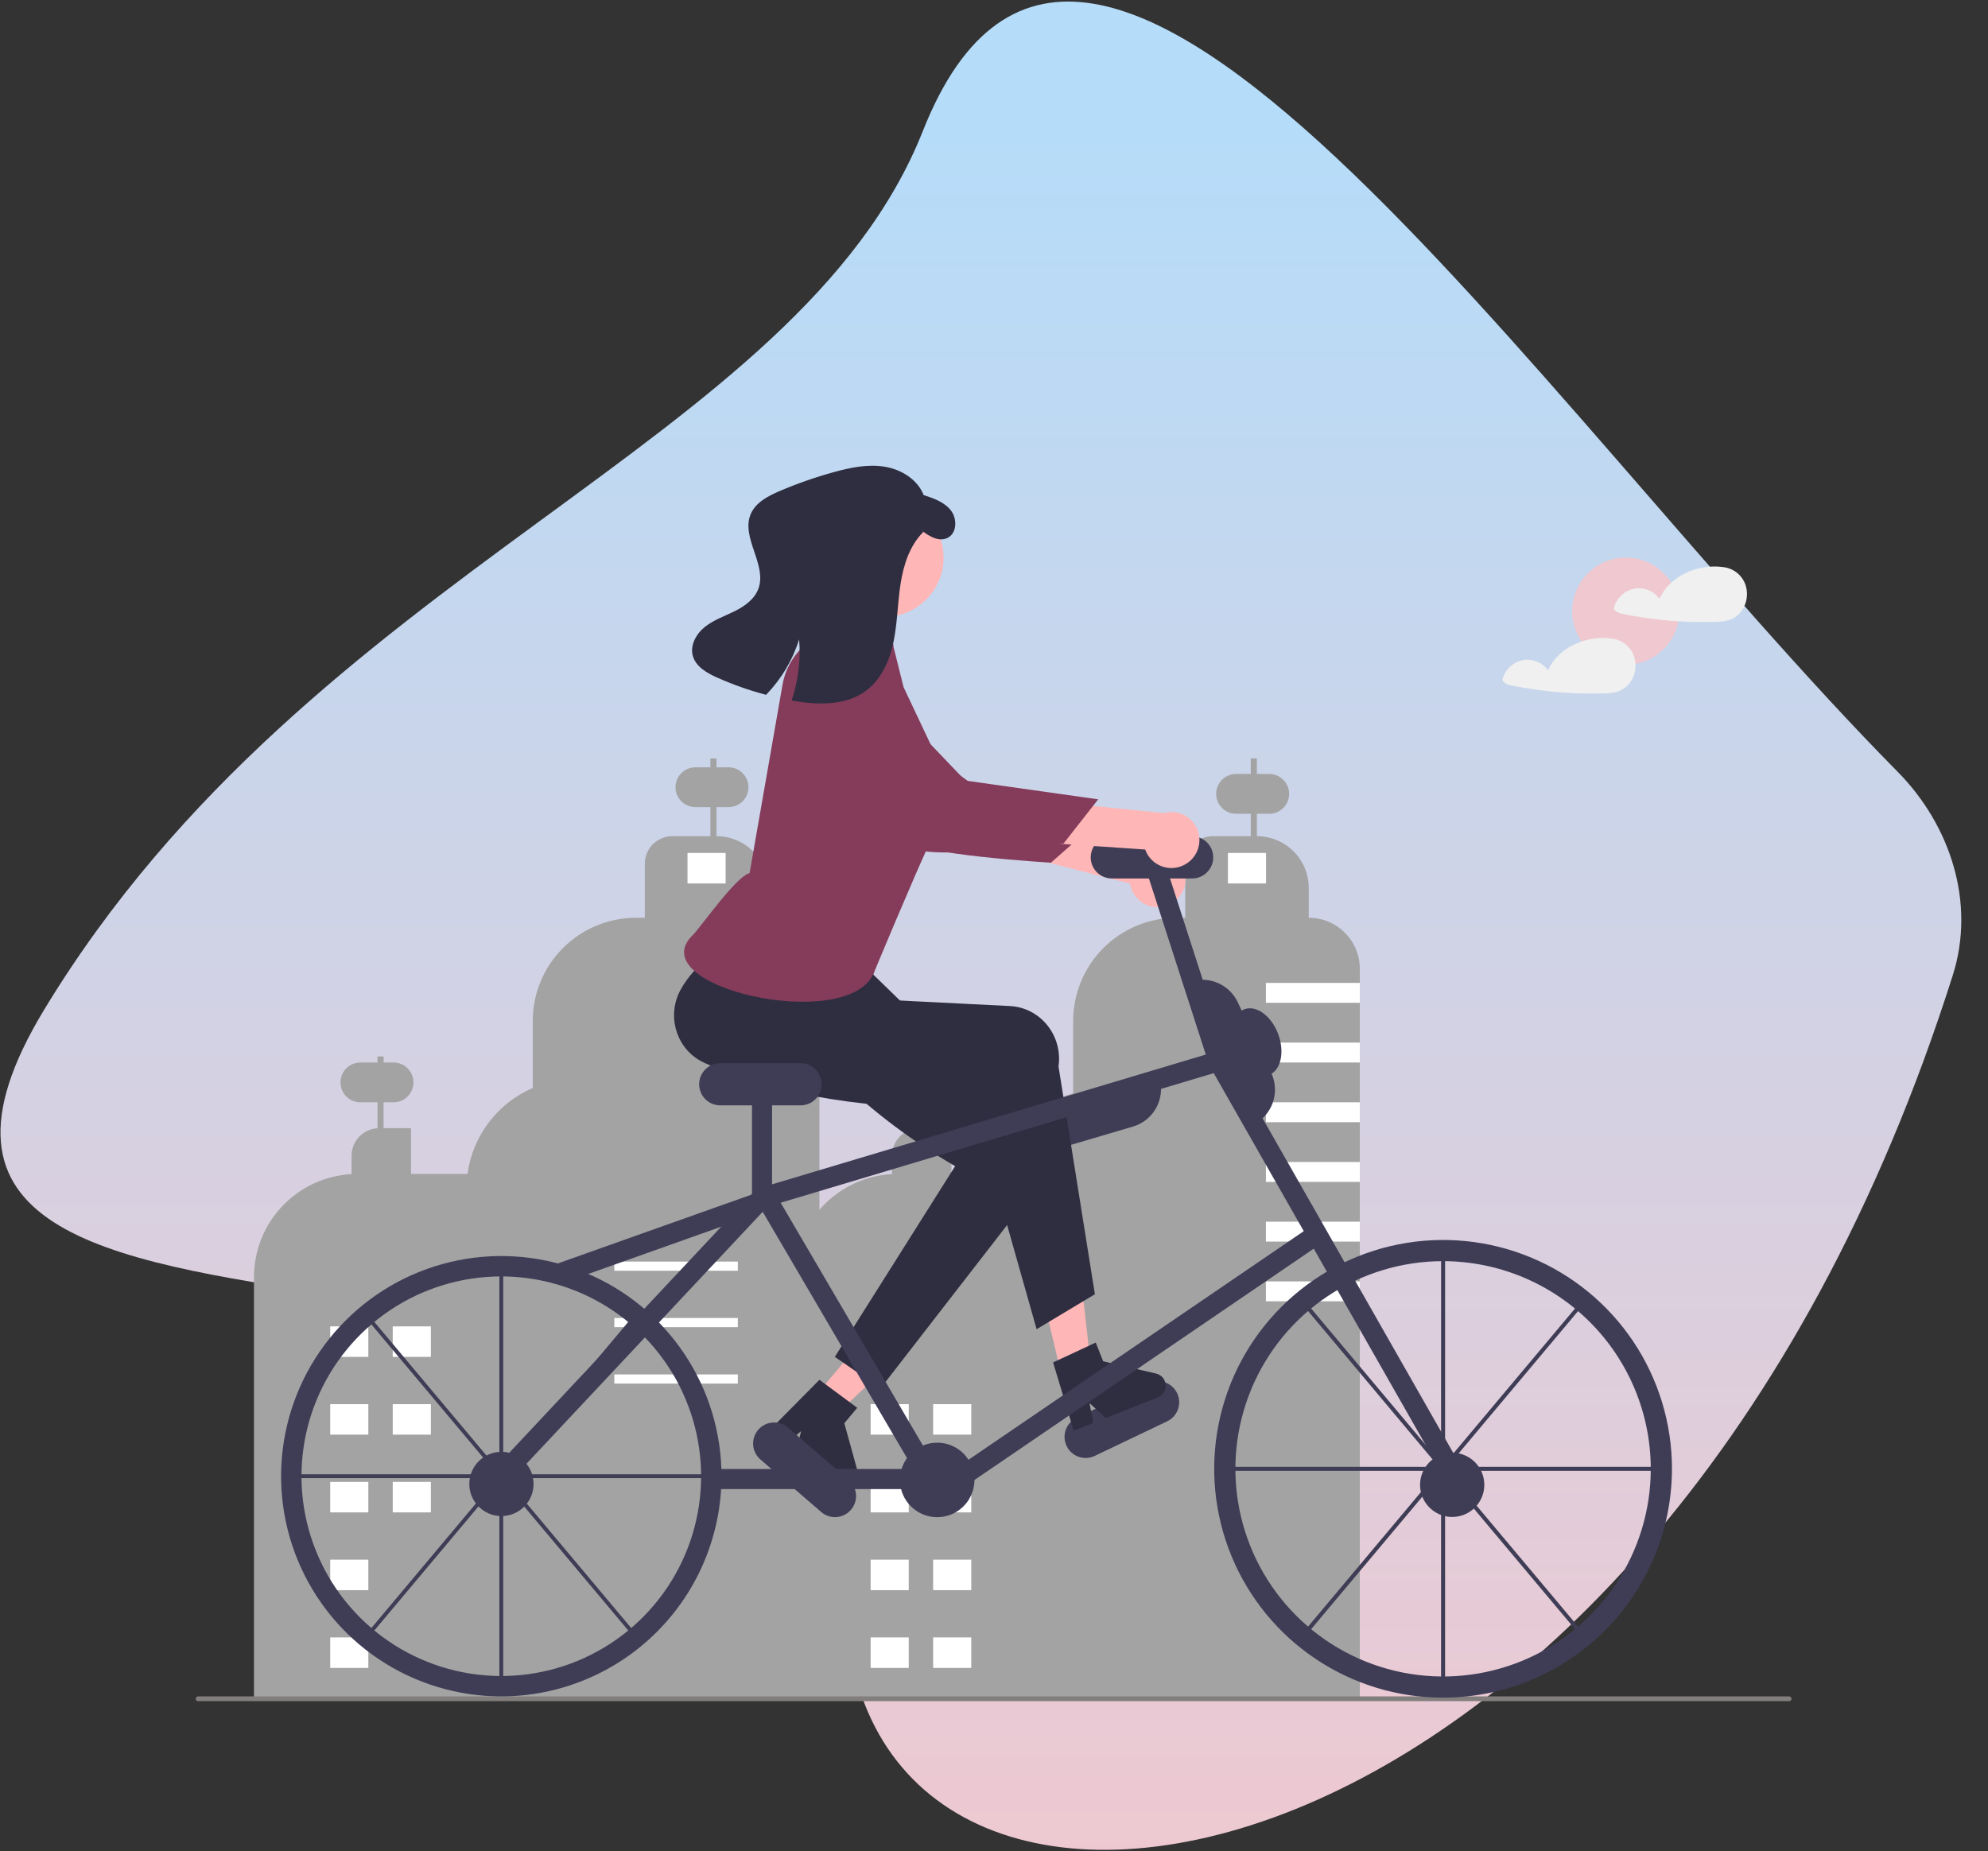 <svg width="990" height="922" viewBox="0 0 990 922" fill="none" xmlns="http://www.w3.org/2000/svg">
<rect x="0" y="0" width="990" height="922" fill="#333333" stroke="none"/>
<g id="woman-on-bike">
<g id="background">
<path id="Ellipse 2" d="M944.98 384.347C971.422 411.124 983.857 449.78 972.487 485.653C823.816 954.715 431.955 1018.3 421.421 803.415C409.591 562.089 -111.393 722.699 22.104 502.686C155.6 282.672 397.306 222.463 459.587 65.203C541.683 -142.094 764.26 201.341 944.98 384.347Z" fill="url(#paint0_linear_9_361)"/>
</g>
<g id="buildings">
<path id="Vector" d="M669.721 464.541C667.363 462.174 664.559 460.297 661.472 459.019C658.384 457.74 655.074 457.085 651.733 457.091V442.275C651.735 438.884 651.069 435.525 649.772 432.392C648.476 429.259 646.574 426.412 644.176 424.014C641.778 421.616 638.931 419.714 635.798 418.418C632.664 417.121 629.306 416.455 625.915 416.457V405.29H632.06C634.688 405.29 637.209 404.246 639.068 402.388C640.927 400.529 641.971 398.008 641.971 395.38C641.971 392.751 640.927 390.23 639.068 388.372C637.209 386.513 634.688 385.469 632.06 385.469H625.915V377.722H622.876V385.469H615.542C612.913 385.469 610.392 386.513 608.534 388.372C606.675 390.23 605.631 392.751 605.631 395.38C605.631 398.008 606.675 400.529 608.534 402.388C610.392 404.246 612.913 405.29 615.542 405.29H622.876V416.457H603.946C602.145 416.457 600.363 416.811 598.699 417.5C597.035 418.189 595.524 419.199 594.251 420.472C592.978 421.745 591.968 423.256 591.279 424.92C590.59 426.583 590.236 428.366 590.236 430.167V457.091H585.859C579.104 457.091 572.415 458.421 566.174 461.006C559.933 463.591 554.262 467.379 549.486 472.156C544.709 476.933 540.92 482.603 538.336 488.844C535.751 495.085 534.421 501.774 534.421 508.529V544.512C525.074 547.205 516.616 552.348 509.923 559.407C503.231 566.467 498.546 575.186 496.355 584.664H473.808V561.882H460.139V552.302H468.53C471.159 552.302 473.679 551.258 475.538 549.399C477.397 547.541 478.441 545.02 478.441 542.391C478.441 539.763 477.397 537.242 475.538 535.383C473.679 533.524 471.159 532.48 468.53 532.48H460.139V526.191H457.102V532.48H452.012C449.383 532.48 446.863 533.524 445.004 535.383C443.145 537.242 442.101 539.763 442.101 542.391C442.101 545.02 443.145 547.541 445.004 549.399C446.863 551.258 449.383 552.302 452.012 552.302H457.102V561.923C453.612 562.125 450.331 563.654 447.931 566.196C445.531 568.737 444.194 572.1 444.192 575.596V584.746C431.061 585.473 418.707 591.201 409.668 600.753C400.629 610.306 395.591 622.957 395.591 636.109V846.654H534.421V846.656H677.171V482.529C677.177 479.188 676.523 475.878 675.244 472.791C673.965 469.703 672.088 466.9 669.721 464.541V464.541Z" fill="#A3A3A3"/>
<path id="Vector_2" d="M382.621 457.086V442.278C382.621 438.887 381.953 435.53 380.656 432.397C379.358 429.265 377.456 426.419 375.059 424.021C372.661 421.623 369.815 419.722 366.682 418.424C363.55 417.127 360.192 416.459 356.802 416.459V416.459V401.987H362.814C365.442 401.987 367.963 400.943 369.822 399.084C371.68 397.225 372.725 394.704 372.725 392.076C372.725 389.447 371.68 386.927 369.822 385.068C367.963 383.209 365.442 382.165 362.814 382.165H356.802V377.73H353.764V382.165H346.296C343.667 382.165 341.146 383.209 339.288 385.068C337.429 386.927 336.385 389.447 336.385 392.076C336.385 394.704 337.429 397.225 339.288 399.084C341.146 400.943 343.667 401.987 346.296 401.987H353.764V416.459H334.824C333.023 416.459 331.24 416.813 329.576 417.503C327.912 418.192 326.401 419.202 325.127 420.475C323.854 421.749 322.843 423.261 322.154 424.925C321.465 426.588 321.11 428.372 321.11 430.173V457.086H316.739C303.096 457.086 290.01 462.506 280.363 472.154C270.715 481.802 265.295 494.887 265.295 508.53V541.863C256.649 545.588 249.113 551.488 243.422 558.988C237.732 566.489 234.079 575.334 232.819 584.664H204.69V561.882H191.021V548.999H195.98C198.609 548.999 201.13 547.954 202.988 546.096C204.847 544.237 205.891 541.716 205.891 539.088C205.891 536.459 204.847 533.938 202.988 532.08C201.13 530.221 198.609 529.177 195.98 529.177H191.021V526.191H187.983V529.177H179.462C176.834 529.177 174.313 530.221 172.454 532.08C170.596 533.938 169.551 536.459 169.551 539.088C169.551 541.716 170.596 544.237 172.454 546.096C174.313 547.954 176.834 548.999 179.462 548.999H187.983V561.923C184.494 562.125 181.213 563.654 178.813 566.196C176.413 568.737 175.075 572.1 175.074 575.596V584.746C161.943 585.473 149.588 591.201 140.55 600.753C131.511 610.306 126.473 622.957 126.473 636.109V846.654H408.061V482.526C408.061 479.185 407.403 475.877 406.124 472.79C404.846 469.704 402.972 466.899 400.61 464.537C398.247 462.175 395.443 460.301 392.356 459.023C389.27 457.744 385.962 457.086 382.621 457.086V457.086Z" fill="#A3A3A3"/>
<path id="Vector_3" d="M892.132 846.078C892.132 846.234 892.102 846.389 892.042 846.534C891.983 846.678 891.895 846.81 891.784 846.92C891.674 847.031 891.542 847.119 891.398 847.178C891.253 847.238 891.098 847.268 890.942 847.268H98.652C98.336 847.268 98.034 847.142 97.811 846.919C97.587 846.696 97.462 846.393 97.462 846.078C97.462 845.762 97.587 845.46 97.811 845.236C98.034 845.013 98.336 844.888 98.652 844.888H890.942C891.098 844.887 891.253 844.918 891.398 844.977C891.542 845.037 891.674 845.125 891.784 845.235C891.895 845.346 891.983 845.477 892.042 845.622C892.102 845.766 892.132 845.921 892.132 846.078V846.078Z" fill="#837E7E"/>
<path id="Vector_4" d="M195.577 675.791H214.562V660.603H195.577V675.791Z" fill="white"/>
<path id="Vector_5" d="M164.442 675.791H183.427V660.603H164.442V675.791Z" fill="white"/>
<path id="Vector_6" d="M195.577 714.52H214.562V699.332H195.577V714.52Z" fill="white"/>
<path id="Vector_7" d="M164.442 714.52H183.427V699.332H164.442V714.52Z" fill="white"/>
<path id="Vector_8" d="M195.577 753.249H214.562V738.061H195.577V753.249Z" fill="white"/>
<path id="Vector_9" d="M164.442 753.249H183.427V738.061H164.442V753.249Z" fill="white"/>
<path id="Vector_10" d="M164.442 791.978H183.427V776.79H164.442V791.978Z" fill="white"/>
<path id="Vector_11" d="M164.442 830.707H183.427V815.519H164.442V830.707Z" fill="white"/>
<path id="Vector_12" d="M305.922 632.885H367.433V628.329H305.922V632.885Z" fill="white"/>
<path id="Vector_13" d="M305.922 660.983H367.433V656.427H305.922V660.983Z" fill="white"/>
<path id="Vector_14" d="M305.922 689.081H367.433V684.524H305.922V689.081Z" fill="white"/>
<path id="Vector_15" d="M342.373 440H361.358V424.812H342.373V440Z" fill="white"/>
<path id="Vector_16" d="M464.695 714.52H483.68V699.332H464.695V714.52Z" fill="white"/>
<path id="Vector_17" d="M433.56 714.52H452.545V699.332H433.56V714.52Z" fill="white"/>
<path id="Vector_18" d="M464.695 753.249H483.68V738.061H464.695V753.249Z" fill="white"/>
<path id="Vector_19" d="M433.56 753.249H452.545V738.061H433.56V753.249Z" fill="white"/>
<path id="Vector_20" d="M464.695 791.978H483.68V776.79H464.695V791.978Z" fill="white"/>
<path id="Vector_21" d="M433.56 791.978H452.545V776.79H433.56V791.978Z" fill="white"/>
<path id="Vector_22" d="M464.695 830.707H483.68V815.519H464.695V830.707Z" fill="white"/>
<path id="Vector_23" d="M433.56 830.707H452.545V815.519H433.56V830.707Z" fill="white"/>
<path id="Vector_24" d="M611.491 440H630.476V424.812H611.491V440Z" fill="white"/>
<path id="Vector_25" d="M677.171 489.533H630.408V499.444H677.171V489.533Z" fill="white"/>
<path id="Vector_26" d="M677.171 519.266H630.408V529.177H677.171V519.266Z" fill="white"/>
<path id="Vector_27" d="M677.171 548.999H630.408V558.909H677.171V548.999Z" fill="white"/>
<path id="Vector_28" d="M677.171 578.731H630.408V588.642H677.171V578.731Z" fill="white"/>
<path id="Vector_29" d="M677.171 608.464H630.408V618.375H677.171V608.464Z" fill="white"/>
<path id="Vector_30" d="M677.171 638.197H630.408V648.107H677.171V638.197Z" fill="white"/>
</g>
<g id="right-wheel">
<path id="Vector_31" d="M718.639 845.524C696.096 845.524 674.059 838.839 655.315 826.315C636.571 813.79 621.962 795.989 613.335 775.162C604.709 754.335 602.451 731.418 606.849 709.308C611.247 687.198 622.103 666.889 638.043 650.948C653.983 635.008 674.293 624.152 696.403 619.754C718.512 615.357 741.43 617.614 762.257 626.241C783.084 634.867 800.885 649.476 813.41 668.22C825.934 686.964 832.619 709.001 832.619 731.544C832.584 761.763 820.565 790.734 799.197 812.102C777.829 833.47 748.858 845.49 718.639 845.524ZM718.639 628.118C698.183 628.118 678.187 634.184 661.178 645.548C644.17 656.913 630.914 673.066 623.086 691.965C615.258 710.863 613.209 731.659 617.2 751.722C621.191 771.784 631.041 790.213 645.506 804.677C659.97 819.142 678.399 828.992 698.461 832.983C718.524 836.974 739.32 834.925 758.218 827.097C777.117 819.269 793.27 806.013 804.634 789.004C815.999 771.996 822.065 752 822.065 731.544C822.034 704.123 811.127 677.835 791.738 658.445C772.348 639.056 746.06 628.149 718.639 628.118V628.118Z" fill="#3F3D56"/>
<path id="Vector_32" d="M825.503 730.544H611.774V732.544H825.503V730.544Z" fill="#3F3D56"/>
<path id="Vector_33" d="M717.639 624.68V838.408H719.639V624.68H717.639Z" fill="#3F3D56"/>
<path id="Vector_34" d="M786.564 649.038L649.182 812.764L650.714 814.05L788.096 650.324L786.564 649.038Z" fill="#3F3D56"/>
<path id="Vector_35" d="M786.564 814.05L649.182 650.324L650.714 649.038L788.096 812.764L786.564 814.05Z" fill="#3F3D56"/>
</g>
<g id="left-wheel">
<path id="Vector_36" d="M249.639 844.888C227.95 844.888 206.748 838.456 188.714 826.407C170.68 814.357 156.625 797.23 148.325 777.192C140.025 757.154 137.853 735.105 142.084 713.832C146.316 692.56 156.76 673.02 172.096 657.684C187.433 642.347 206.973 631.903 228.245 627.672C249.517 623.44 271.567 625.612 291.605 633.912C311.643 642.212 328.769 656.268 340.819 674.301C352.869 692.335 359.301 713.537 359.301 735.226C359.268 764.3 347.704 792.174 327.145 812.732C306.587 833.291 278.713 844.855 249.639 844.888ZM249.639 635.718C229.958 635.718 210.719 641.554 194.355 652.488C177.991 663.422 165.237 678.963 157.706 697.146C150.174 715.329 148.203 735.337 152.043 754.639C155.883 773.942 165.36 791.672 179.276 805.589C193.193 819.505 210.923 828.983 230.226 832.822C249.528 836.662 269.536 834.691 287.719 827.159C305.902 819.628 321.443 806.874 332.377 790.51C343.311 774.146 349.147 754.907 349.147 735.226C349.117 708.844 338.623 683.551 319.969 664.896C301.314 646.242 276.021 635.748 249.639 635.718V635.718Z" fill="#3F3D56"/>
<path id="Vector_37" d="M352.455 734.264H146.823V736.188H352.455V734.264Z" fill="#3F3D56"/>
<path id="Vector_38" d="M248.677 632.41V838.042H250.601V632.41H248.677Z" fill="#3F3D56"/>
<path id="Vector_39" d="M314.991 655.846L182.813 813.369L184.287 814.606L316.465 657.083L314.991 655.846Z" fill="#3F3D56"/>
<path id="Vector_40" d="M314.991 814.606L182.813 657.083L184.287 655.846L316.465 813.369L314.991 814.606Z" fill="#3F3D56"/>
</g>
<g id="clouds">
<path id="Vector_41" d="M809.618 331.084C824.364 331.084 836.319 319.13 836.319 304.383C836.319 289.637 824.364 277.682 809.618 277.682C794.872 277.682 782.917 289.637 782.917 304.383C782.917 319.13 794.872 331.084 809.618 331.084Z" fill="#EFC8D0"/>
<path id="Vector_42" d="M869.38 291.742C868.625 289.272 867.165 287.077 865.179 285.426C863.193 283.775 860.767 282.741 858.201 282.451C858.143 282.443 858.088 282.453 858.03 282.45C857.956 282.427 857.88 282.409 857.802 282.397C845.592 280.819 831.497 286.659 826.408 298.235C825.166 296.542 823.531 295.177 821.643 294.257C819.756 293.337 817.673 292.891 815.574 292.956C812.868 293.137 810.284 294.146 808.172 295.848C806.061 297.55 804.525 299.862 803.774 302.468C803.694 302.787 803.718 303.123 803.842 303.427C803.966 303.732 804.183 303.989 804.463 304.162C805.27 304.845 806.225 305.33 807.253 305.578C809.47 306.047 811.696 306.478 813.929 306.869C818.287 307.631 822.668 308.248 827.071 308.718C836.01 309.676 845.004 310.016 853.989 309.736C856.982 309.643 859.868 309.543 862.61 308.222C864.605 307.237 866.309 305.75 867.555 303.907C868.729 302.135 869.501 300.128 869.817 298.027C870.132 295.925 869.983 293.78 869.38 291.742V291.742Z" fill="#F0F0F0"/>
<path id="Vector_43" d="M813.885 327.342C813.13 324.873 811.669 322.678 809.683 321.027C807.697 319.376 805.272 318.342 802.706 318.052C802.647 318.044 802.592 318.054 802.535 318.051C802.46 318.028 802.384 318.01 802.307 317.998C790.096 316.42 776.001 322.26 770.912 333.836C769.67 332.143 768.035 330.778 766.148 329.858C764.26 328.938 762.177 328.492 760.079 328.557C757.373 328.738 754.788 329.747 752.676 331.449C750.565 333.151 749.029 335.463 748.278 338.069C748.198 338.388 748.222 338.724 748.346 339.028C748.47 339.333 748.688 339.59 748.968 339.763C749.774 340.446 750.73 340.931 751.757 341.179C753.975 341.648 756.2 342.079 758.434 342.47C762.791 343.232 767.172 343.849 771.576 344.319C780.514 345.277 789.508 345.617 798.494 345.337C801.486 345.244 804.372 345.144 807.114 343.823C809.109 342.838 810.813 341.351 812.06 339.508C813.234 337.736 814.006 335.729 814.321 333.627C814.636 331.526 814.487 329.38 813.885 327.342V327.342Z" fill="#F0F0F0"/>
</g>
<g id="woman-bike">
<path id="Vector_44" d="M406.704 694.532L417.448 703.523L458.012 665.437L442.155 652.168L406.704 694.532Z" fill="#FFB6B6"/>
<path id="Vector_45" d="M438.49 691.491L415.737 675.786L475.645 580.805C432.225 555.567 402.365 524.78 378 490.962C369.72 479.549 364.673 466.267 376.224 457.705C376.764 457.304 377.318 456.925 377.887 456.567C391.059 448.359 386.783 460.66 404.838 454.619L421.152 472.022L456.399 506.318L516.521 544.696C528.611 552.414 531.966 568.648 524.014 580.956C523.594 581.606 523.147 582.237 522.672 582.85L438.49 691.491Z" fill="#2F2E41"/>
<path id="Vector_46" d="M408.065 687.209L426.903 701.153L420.47 708.84L427.669 734.897C428.024 736.183 427.959 737.55 427.483 738.798C427.007 740.045 426.145 741.108 425.022 741.83C423.899 742.553 422.575 742.897 421.242 742.814C419.91 742.73 418.639 742.223 417.615 741.366L396.254 723.49L398.936 712.805L391.135 719.206L383.081 712.466L408.065 687.209Z" fill="#2F2E41"/>
<g id="Group 1">
<path id="Vector_47" d="M408.947 753.042L378.671 726.9C376.564 725.08 375.267 722.498 375.064 719.721C374.861 716.944 375.769 714.201 377.589 712.093C379.408 709.986 381.99 708.688 384.767 708.484C387.543 708.28 390.287 709.187 392.395 711.006L422.671 737.147C423.715 738.048 424.572 739.146 425.192 740.378C425.812 741.61 426.183 742.952 426.284 744.328C426.385 745.703 426.214 747.085 425.781 748.395C425.348 749.704 424.661 750.915 423.759 751.959C422.858 753.003 421.76 753.859 420.527 754.479C419.295 755.098 417.953 755.469 416.577 755.569C415.202 755.67 413.82 755.498 412.511 755.065C411.201 754.631 409.99 753.944 408.947 753.042V753.042Z" fill="#3F3D56"/>
</g>
<path id="Vector_48" d="M580.932 451.024C579.018 451.684 576.984 451.917 574.971 451.705C572.958 451.494 571.016 450.843 569.281 449.8C567.547 448.757 566.062 447.346 564.932 445.667C563.802 443.988 563.054 442.082 562.74 440.082L454.586 412.232L472.224 393.725L575.235 423.973C578.629 423.668 582.017 424.62 584.756 426.646C587.496 428.673 589.397 431.634 590.099 434.968C590.801 438.303 590.256 441.779 588.566 444.738C586.876 447.697 584.16 449.934 580.932 451.024H580.932Z" fill="#FFB6B6"/>
<path id="Vector_49" d="M416.63 321.716C416.63 321.716 399.044 323.754 399.36 344.019C399.676 364.285 442.785 410.449 449.51 418.098C456.236 425.747 523.354 429.655 523.354 429.655L544.321 411.219L482.153 390.273L416.63 321.716Z" fill="#843C5A"/>
<path id="Vector_50" d="M380.958 416.834L376.991 435.442C376.991 435.442 369.77 450.929 371.172 455.067C372.56 459.182 435.054 481.552 435.054 481.552C435.054 481.552 440.409 453.649 449.343 434.827L380.958 416.834Z" fill="#FFB6B6"/>
<path id="Vector_51" d="M581.244 707.876L545.151 725.12C542.639 726.32 539.752 726.473 537.126 725.545C534.501 724.618 532.351 722.685 531.151 720.172C529.95 717.659 529.797 714.772 530.725 712.147C531.653 709.521 533.586 707.372 536.099 706.171L572.191 688.928C574.704 687.727 577.59 687.574 580.216 688.502C582.842 689.43 584.991 691.363 586.192 693.876C587.392 696.388 587.545 699.275 586.617 701.901C585.689 704.526 583.757 706.676 581.244 707.876V707.876Z" fill="#3F3D56"/>
<path id="Vector_52" d="M723.171 755.524C732.008 755.524 739.171 748.36 739.171 739.524C739.171 730.687 732.008 723.524 723.171 723.524C714.335 723.524 707.171 730.687 707.171 739.524C707.171 748.36 714.335 755.524 723.171 755.524Z" fill="#3F3D56"/>
<path id="Vector_53" d="M249.71 755.077C258.547 755.077 265.71 747.914 265.71 739.077C265.71 730.241 258.547 723.077 249.71 723.077C240.874 723.077 233.71 730.241 233.71 739.077C233.71 747.914 240.874 755.077 249.71 755.077Z" fill="#3F3D56"/>
<path id="Vector_54" d="M466.71 755.63C476.957 755.63 485.264 747.324 485.264 737.077C485.264 726.83 476.957 718.524 466.71 718.524C456.464 718.524 448.157 726.83 448.157 737.077C448.157 747.324 456.464 755.63 466.71 755.63Z" fill="#3F3D56"/>
<path id="Vector_55" d="M450.954 731.635H352.681V741.635H450.954V731.635Z" fill="#3F3D56"/>
<path id="Vector_56" d="M445.27 306.832C461.369 304.095 472.201 288.826 469.464 272.727C466.727 256.628 451.457 245.796 435.358 248.533C419.259 251.27 408.428 266.539 411.165 282.638C413.901 298.737 429.171 309.569 445.27 306.832Z" fill="#FFB6B6"/>
<path id="Vector_57" d="M521.253 572.94C517.049 572.929 512.96 571.561 509.595 569.04C506.231 566.52 503.769 562.981 502.577 558.949L502.435 558.469L577.247 536.396L577.388 536.875C578.113 539.331 578.347 541.906 578.077 544.453C577.806 546.999 577.037 549.467 575.813 551.717C574.588 553.966 572.933 555.952 570.941 557.561C568.949 559.171 566.66 560.372 564.204 561.096L526.798 572.133C524.998 572.666 523.13 572.938 521.253 572.94V572.94Z" fill="#3F3D56"/>
<path id="Vector_58" d="M530.868 694.421L544.481 691.063L538.188 635.766L518.096 640.724L530.868 694.421Z" fill="#FFB6B6"/>
<path id="Vector_59" d="M524.421 678.553L545.666 668.655L549.35 677.977L575.683 684.087C576.984 684.389 578.154 685.098 579.023 686.112C579.891 687.126 580.414 688.391 580.513 689.722C580.612 691.054 580.282 692.382 579.573 693.513C578.864 694.644 577.811 695.519 576.57 696.01L550.666 706.248L542.556 698.792L544.458 708.702L534.691 712.562L524.421 678.553Z" fill="#2F2E41"/>
<path id="Vector_60" d="M545.244 644.594L516.218 662.001L485.26 552.669C435.04 552.241 388.605 546.617 350.692 529.299C337.848 523.483 332.134 508.102 337.93 494.944C338.201 494.328 338.495 493.725 338.812 493.132C346.192 479.479 360.5 471.461 373.195 457.273L436.171 480.524L431.659 497.482L502.895 501.058C517.221 501.777 528.174 514.221 527.359 528.852C527.316 529.624 527.24 530.394 527.131 531.161L545.244 644.594Z" fill="#2F2E41"/>
<path id="Vector_61" d="M422.103 306.547L441.456 316.666C442.525 317.092 443.434 317.842 444.057 318.81C444.68 319.778 444.985 320.917 444.931 322.066L449.972 342.238L467.709 379.782C467.709 379.782 472.331 399.763 463.511 418.629C454.691 437.494 435.171 484.524 435.171 484.524C422.44 515.018 317.939 491.469 345.171 465.524C348.411 462.437 366.624 436.36 373.288 434.862L389.638 341.296C390.462 336.356 392.37 331.66 395.223 327.544C398.076 323.428 401.805 319.994 406.141 317.489C408.761 316.008 411.189 315.131 412.854 315.579C416.647 316.463 418.44 307.872 422.103 306.547Z" fill="#843C5A"/>
<g id="frame">
<path id="Vector_62" d="M381.772 592.305L276.943 629.553L280.31 638.97L385.14 601.721L381.772 592.305Z" fill="#3F3D56"/>
<path id="Vector_63" d="M253.819 737.943L246.523 731.104L376.758 592.171L609.17 522.614L724.515 725.048L715.827 729.999L604.419 534.475L382.21 600.978L253.819 737.943Z" fill="#3F3D56"/>
<path id="Vector_64" d="M384.484 544.291H374.484V596.574H384.484V544.291Z" fill="#3F3D56"/>
<path id="Vector_65" d="M578.929 425.987L569.413 429.06L602.036 530.081L611.552 527.008L578.929 425.987Z" fill="#3F3D56"/>
<path id="Vector_66" d="M383.486 589.997L374.856 595.051L456.856 735.051L465.486 729.997L383.486 589.997Z" fill="#3F3D56"/>
<path id="Vector_67" d="M653.35 610.387L477.358 730.399L482.992 738.66L658.984 618.649L653.35 610.387Z" fill="#3F3D56"/>
<path id="Vector_68" d="M398.671 550.524H358.671C355.886 550.524 353.215 549.417 351.246 547.448C349.277 545.479 348.171 542.808 348.171 540.024C348.171 537.239 349.277 534.568 351.246 532.599C353.215 530.63 355.886 529.524 358.671 529.524H398.671C401.456 529.524 404.126 530.63 406.096 532.599C408.065 534.568 409.171 537.239 409.171 540.024C409.171 542.808 408.065 545.479 406.096 547.448C404.126 549.417 401.456 550.524 398.671 550.524V550.524Z" fill="#3F3D56"/>
<path id="Vector_69" d="M593.671 437.524H553.671C550.886 437.524 548.215 436.417 546.246 434.448C544.277 432.479 543.171 429.809 543.171 427.024C543.171 424.239 544.277 421.568 546.246 419.599C548.215 417.63 550.886 416.524 553.671 416.524H593.671C596.456 416.524 599.126 417.63 601.096 419.599C603.065 421.568 604.171 424.239 604.171 427.024C604.171 429.809 603.065 432.479 601.096 434.448C599.126 436.417 596.456 437.524 593.671 437.524Z" fill="#3F3D56"/>
<path id="Vector_70" d="M623.331 560.55L589.937 490.06L590.389 489.846C592.703 488.75 595.211 488.12 597.768 487.992C600.326 487.865 602.884 488.243 605.295 489.104C607.707 489.965 609.925 491.293 611.823 493.011C613.722 494.73 615.263 496.806 616.359 499.12L633.056 534.366C634.153 536.68 634.783 539.187 634.91 541.745C635.037 544.302 634.659 546.86 633.798 549.272C632.937 551.683 631.609 553.901 629.891 555.8C628.172 557.698 626.096 559.24 623.782 560.336L623.331 560.55Z" fill="#3F3D56"/>
<path id="Vector_71" d="M631.829 535.479C637.786 533.277 639.899 524.142 636.548 515.077C633.196 506.012 625.65 500.448 619.693 502.65C613.736 504.852 611.623 513.987 614.974 523.052C618.326 532.117 625.872 537.681 631.829 535.479Z" fill="#3F3D56"/>
</g>
<g id="right-arm">
<path id="Vector_72" d="M590.182 430.523C588.422 431.523 586.465 432.125 584.447 432.286C582.43 432.447 580.401 432.164 578.505 431.457C576.609 430.75 574.891 429.635 573.472 428.192C572.053 426.749 570.967 425.012 570.292 423.104L458.864 415.568L472.808 394.14L579.619 404.976C582.9 404.054 586.405 404.367 589.469 405.857C592.534 407.347 594.946 409.909 596.248 413.058C597.55 416.207 597.652 419.724 596.534 422.943C595.416 426.162 593.156 428.859 590.182 430.523V430.523Z" fill="#FFB6B6"/>
<path id="Vector_73" d="M404.946 333.552C404.946 333.552 388.033 338.781 392.061 358.644C396.09 378.508 446.936 415.981 454.951 422.266C462.965 428.551 529.662 420.079 529.662 420.079L546.89 398.11L481.934 388.925L404.946 333.552Z" fill="#843C5A"/>
</g>
</g>
<g id="hair">
<path id="Vector_74" d="M471.853 267.901C467.388 270.1 462.332 266.913 458.426 263.742L459.824 264.925C453.046 271.656 449.944 281.272 448.477 290.722C447.008 300.161 446.933 309.8 445.058 319.177C443.182 328.544 439.186 337.977 431.602 343.781C421.441 351.554 407.313 351.207 394.722 348.986C394.554 348.953 394.398 348.929 394.23 348.897C397.511 339.099 398.779 328.74 397.958 318.441C394.696 328.804 389.059 338.262 381.495 346.061C373.14 343.854 364.977 340.975 357.086 337.45C351.981 335.164 346.476 332.022 345.01 326.621C343.541 321.262 346.767 315.591 351.122 312.152C355.477 308.714 360.847 306.888 365.824 304.419C370.792 301.961 375.698 298.48 377.644 293.28C382.133 281.319 368.856 267.782 373.855 256.018C376.32 250.233 382.471 247.037 388.258 244.562C397.093 240.793 406.172 237.627 415.434 235.083C423.565 232.849 432.06 231.09 440.38 232.414C448.699 233.738 456.888 238.706 459.958 246.563C464.963 248.197 470.277 250.042 473.521 254.208C476.764 258.363 476.58 265.576 471.853 267.901Z" fill="#2F2E41"/>
</g>
</g>
<defs>
<linearGradient id="paint0_linear_9_361" x1="459.587" y1="65.203" x2="459.587" y2="940.169" gradientUnits="userSpaceOnUse">
<stop stop-color="#B5DCF9"/>
<stop offset="1" stop-color="#EFC8D0"/>
</linearGradient>
</defs>
</svg>
